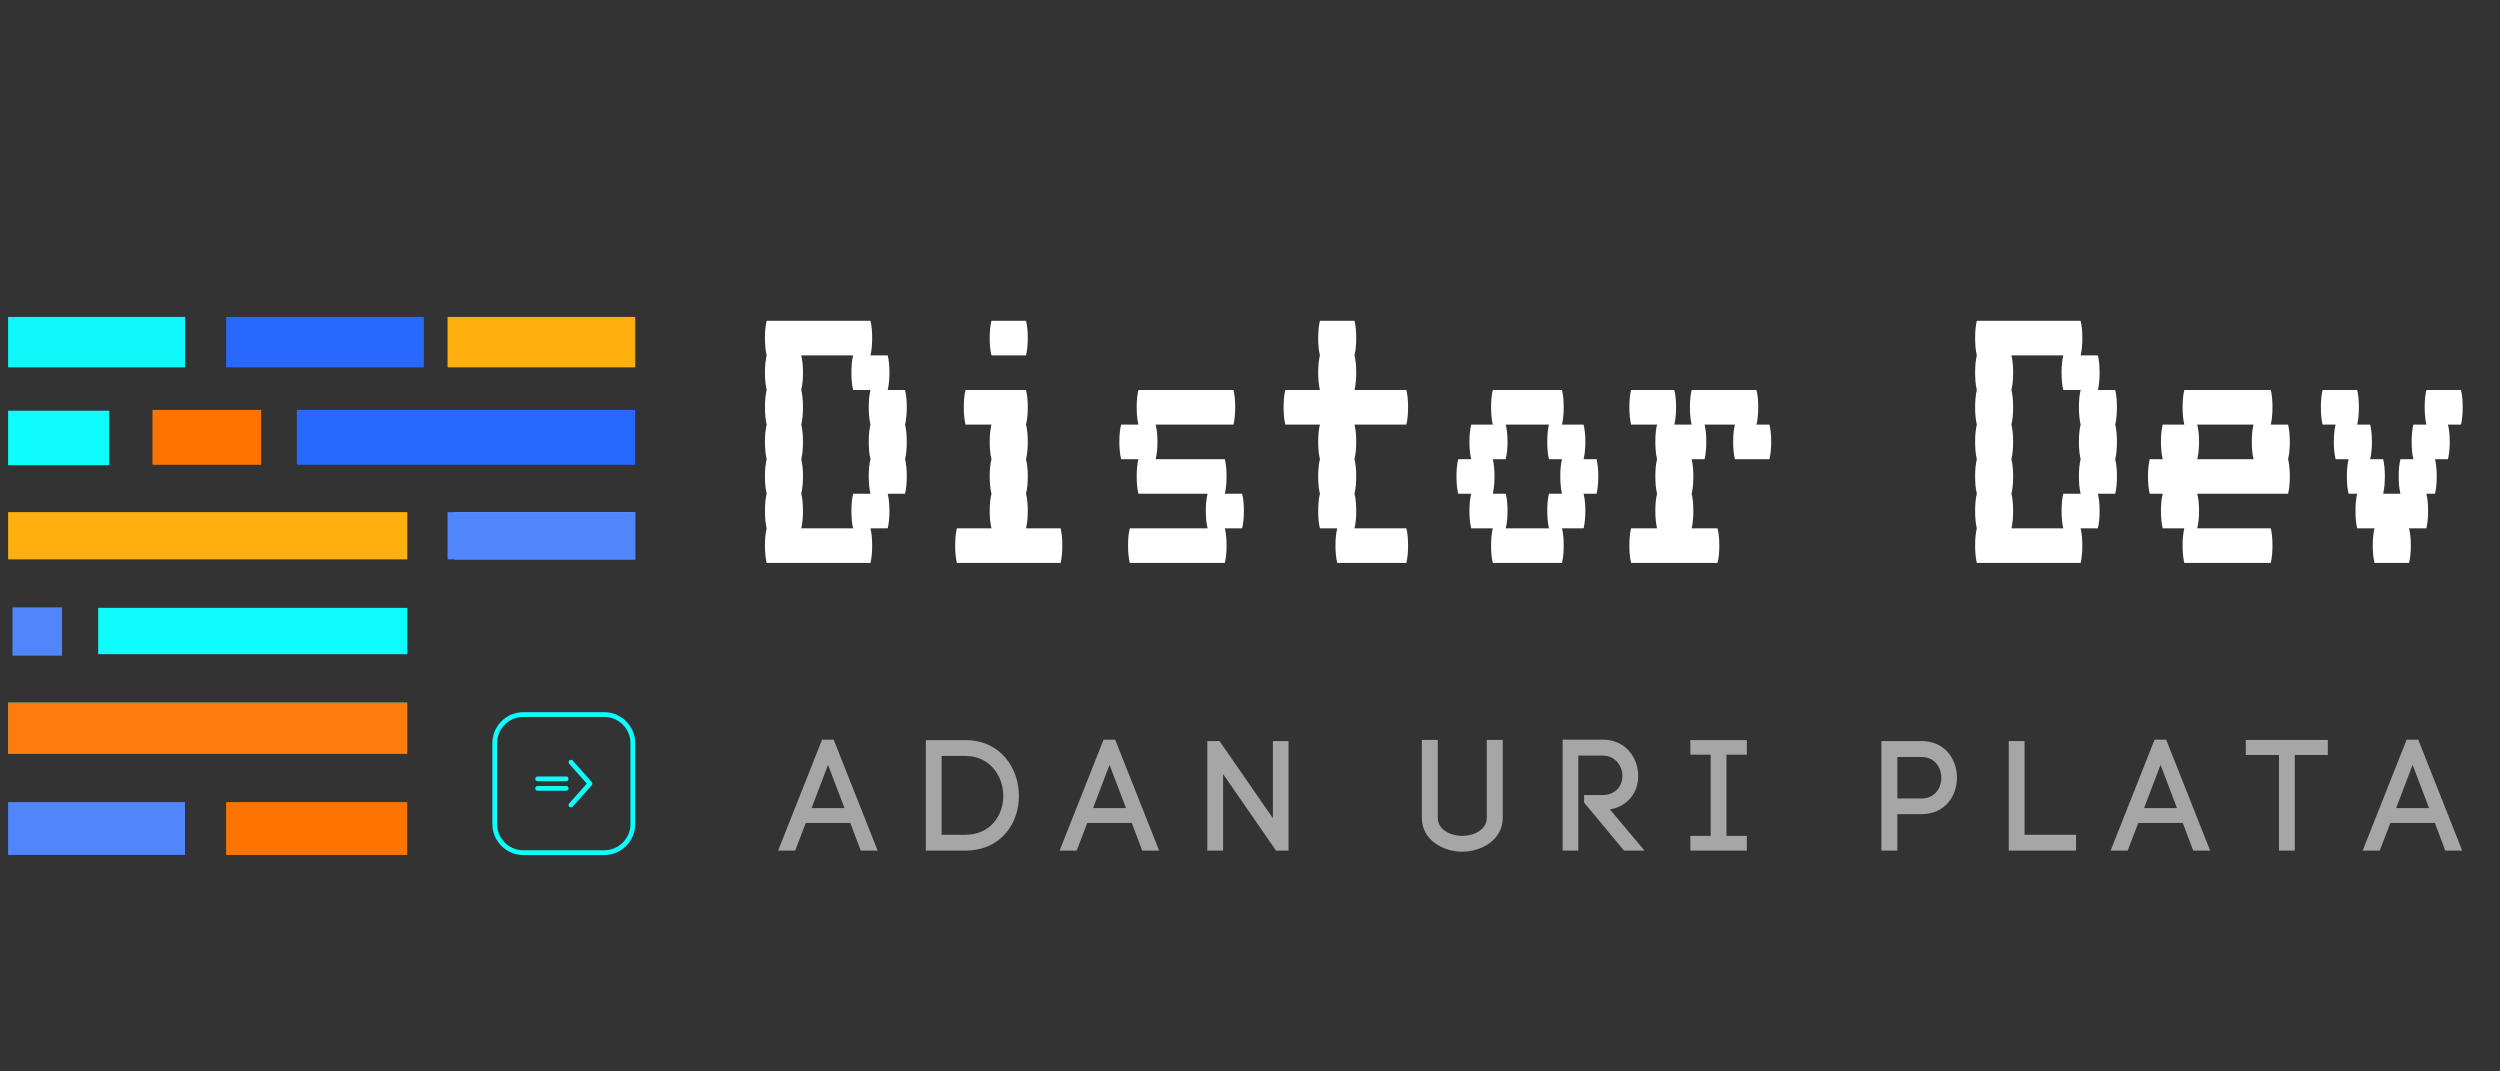 <?xml version="1.0" encoding="UTF-8"?>
<svg xmlns="http://www.w3.org/2000/svg" xmlns:xlink="http://www.w3.org/1999/xlink" width="525pt" height="225pt" viewBox="0 0 525 225" version="1.2">
<rect x="0" y="0" width="525" height="225" fill="#333333" stroke="none"/>
<defs>
<g>
<symbol overflow="visible" id="glyph0-0">
<path style="stroke:none;" d=""/>
</symbol>
<symbol overflow="visible" id="glyph0-1">
<path style="stroke:none;" d="M 32.688 -29.047 C 32.926 -28.078 33.047 -26.867 33.047 -25.422 C 33.047 -24.023 32.926 -22.812 32.688 -21.781 C 32.926 -20.812 33.047 -19.602 33.047 -18.156 C 33.047 -16.758 32.926 -15.551 32.688 -14.531 L 29.047 -14.531 C 29.285 -13.562 29.406 -12.348 29.406 -10.891 C 29.406 -9.504 29.285 -8.297 29.047 -7.266 L 25.422 -7.266 C 25.66 -6.297 25.781 -5.082 25.781 -3.625 C 25.781 -2.238 25.66 -1.031 25.422 0 L 3.625 0 C 3.383 -1.031 3.266 -2.238 3.266 -3.625 C 3.266 -5.082 3.383 -6.297 3.625 -7.266 C 3.383 -8.297 3.266 -9.504 3.266 -10.891 C 3.266 -12.348 3.383 -13.562 3.625 -14.531 C 3.383 -15.551 3.266 -16.758 3.266 -18.156 C 3.266 -19.602 3.383 -20.812 3.625 -21.781 C 3.383 -22.812 3.266 -24.023 3.266 -25.422 C 3.266 -26.867 3.383 -28.078 3.625 -29.047 C 3.383 -30.078 3.266 -31.289 3.266 -32.688 C 3.266 -34.133 3.383 -35.344 3.625 -36.312 C 3.383 -37.344 3.266 -38.551 3.266 -39.938 C 3.266 -41.395 3.383 -42.609 3.625 -43.578 C 3.383 -44.609 3.266 -45.816 3.266 -47.203 C 3.266 -48.66 3.383 -49.875 3.625 -50.844 L 25.422 -50.844 C 25.66 -49.875 25.781 -48.66 25.781 -47.203 C 25.781 -45.816 25.66 -44.609 25.422 -43.578 L 29.047 -43.578 C 29.285 -42.609 29.406 -41.395 29.406 -39.938 C 29.406 -38.551 29.285 -37.344 29.047 -36.312 L 32.688 -36.312 C 32.926 -35.344 33.047 -34.133 33.047 -32.688 C 33.047 -31.289 32.926 -30.078 32.688 -29.047 Z M 25.422 -14.531 C 25.18 -15.551 25.062 -16.758 25.062 -18.156 C 25.062 -19.602 25.18 -20.812 25.422 -21.781 C 25.18 -22.812 25.062 -24.023 25.062 -25.422 C 25.062 -26.867 25.18 -28.078 25.422 -29.047 C 25.18 -30.078 25.062 -31.289 25.062 -32.688 C 25.062 -34.133 25.18 -35.344 25.422 -36.312 L 21.781 -36.312 C 21.539 -37.344 21.422 -38.551 21.422 -39.938 C 21.422 -41.395 21.539 -42.609 21.781 -43.578 L 10.891 -43.578 C 11.129 -42.609 11.25 -41.395 11.25 -39.938 C 11.25 -38.551 11.129 -37.344 10.891 -36.312 C 11.129 -35.344 11.25 -34.133 11.25 -32.688 C 11.25 -31.289 11.129 -30.078 10.891 -29.047 C 11.129 -28.078 11.25 -26.867 11.25 -25.422 C 11.25 -24.023 11.129 -22.812 10.891 -21.781 C 11.129 -20.812 11.25 -19.602 11.25 -18.156 C 11.25 -16.758 11.129 -15.551 10.891 -14.531 C 11.129 -13.562 11.25 -12.348 11.25 -10.891 C 11.25 -9.504 11.129 -8.297 10.891 -7.266 L 21.781 -7.266 C 21.539 -8.297 21.422 -9.504 21.422 -10.891 C 21.422 -12.348 21.539 -13.562 21.781 -14.531 Z M 25.422 -14.531 "/>
</symbol>
<symbol overflow="visible" id="glyph0-2">
<path style="stroke:none;" d="M 14.531 -43.578 C 14.281 -44.609 14.156 -45.816 14.156 -47.203 C 14.156 -48.66 14.281 -49.875 14.531 -50.844 L 21.781 -50.844 C 22.031 -49.875 22.156 -48.66 22.156 -47.203 C 22.156 -45.816 22.031 -44.609 21.781 -43.578 Z M 29.047 -7.266 C 29.285 -6.297 29.406 -5.082 29.406 -3.625 C 29.406 -2.238 29.285 -1.031 29.047 0 L 7.266 0 C 7.023 -1.031 6.906 -2.238 6.906 -3.625 C 6.906 -5.082 7.023 -6.297 7.266 -7.266 L 14.531 -7.266 C 14.281 -8.297 14.156 -9.504 14.156 -10.891 C 14.156 -12.348 14.281 -13.562 14.531 -14.531 C 14.281 -15.551 14.156 -16.758 14.156 -18.156 C 14.156 -19.602 14.281 -20.812 14.531 -21.781 C 14.281 -22.812 14.156 -24.023 14.156 -25.422 C 14.156 -26.867 14.281 -28.078 14.531 -29.047 L 9.078 -29.047 C 8.836 -30.078 8.719 -31.289 8.719 -32.688 C 8.719 -34.133 8.836 -35.344 9.078 -36.312 L 21.781 -36.312 C 22.031 -35.344 22.156 -34.133 22.156 -32.688 C 22.156 -31.289 22.031 -30.078 21.781 -29.047 C 22.031 -28.078 22.156 -26.867 22.156 -25.422 C 22.156 -24.023 22.031 -22.812 21.781 -21.781 C 22.031 -20.812 22.156 -19.602 22.156 -18.156 C 22.156 -16.758 22.031 -15.551 21.781 -14.531 C 22.031 -13.562 22.156 -12.348 22.156 -10.891 C 22.156 -9.504 22.031 -8.297 21.781 -7.266 Z M 29.047 -7.266 "/>
</symbol>
<symbol overflow="visible" id="glyph0-3">
<path style="stroke:none;" d="M 31.234 -10.891 C 31.234 -9.504 31.109 -8.297 30.859 -7.266 L 27.234 -7.266 C 27.473 -6.297 27.594 -5.082 27.594 -3.625 C 27.594 -2.238 27.473 -1.031 27.234 0 L 7.266 0 C 7.023 -1.031 6.906 -2.238 6.906 -3.625 C 6.906 -5.082 7.023 -6.297 7.266 -7.266 L 23.609 -7.266 C 23.359 -8.297 23.234 -9.504 23.234 -10.891 C 23.234 -12.348 23.359 -13.562 23.609 -14.531 L 9.078 -14.531 C 8.836 -15.551 8.719 -16.758 8.719 -18.156 C 8.719 -19.602 8.836 -20.812 9.078 -21.781 L 5.453 -21.781 C 5.203 -22.812 5.078 -24.023 5.078 -25.422 C 5.078 -26.867 5.203 -28.078 5.453 -29.047 L 9.078 -29.047 C 8.836 -30.078 8.719 -31.289 8.719 -32.688 C 8.719 -34.133 8.836 -35.344 9.078 -36.312 L 29.047 -36.312 C 29.285 -35.344 29.406 -34.133 29.406 -32.688 C 29.406 -31.289 29.285 -30.078 29.047 -29.047 L 12.703 -29.047 C 12.953 -28.078 13.078 -26.867 13.078 -25.422 C 13.078 -24.023 12.953 -22.812 12.703 -21.781 L 27.234 -21.781 C 27.473 -20.812 27.594 -19.602 27.594 -18.156 C 27.594 -16.758 27.473 -15.551 27.234 -14.531 L 30.859 -14.531 C 31.109 -13.562 31.234 -12.348 31.234 -10.891 Z M 31.234 -10.891 "/>
</symbol>
<symbol overflow="visible" id="glyph0-4">
<path style="stroke:none;" d="M 29.047 -7.266 C 29.285 -6.297 29.406 -5.082 29.406 -3.625 C 29.406 -2.238 29.285 -1.031 29.047 0 L 14.531 0 C 14.281 -1.031 14.156 -2.238 14.156 -3.625 C 14.156 -5.082 14.281 -6.297 14.531 -7.266 L 10.891 -7.266 C 10.648 -8.297 10.531 -9.504 10.531 -10.891 C 10.531 -12.348 10.648 -13.562 10.891 -14.531 C 10.648 -15.551 10.531 -16.758 10.531 -18.156 C 10.531 -19.602 10.648 -20.812 10.891 -21.781 C 10.648 -22.812 10.531 -24.023 10.531 -25.422 C 10.531 -26.867 10.648 -28.078 10.891 -29.047 L 3.625 -29.047 C 3.383 -30.078 3.266 -31.289 3.266 -32.688 C 3.266 -34.133 3.383 -35.344 3.625 -36.312 L 10.891 -36.312 C 10.648 -37.344 10.531 -38.551 10.531 -39.938 C 10.531 -41.395 10.648 -42.609 10.891 -43.578 C 10.648 -44.609 10.531 -45.816 10.531 -47.203 C 10.531 -48.66 10.648 -49.875 10.891 -50.844 L 18.156 -50.844 C 18.395 -49.875 18.516 -48.66 18.516 -47.203 C 18.516 -45.816 18.395 -44.609 18.156 -43.578 C 18.395 -42.609 18.516 -41.395 18.516 -39.938 C 18.516 -38.551 18.395 -37.344 18.156 -36.312 L 29.047 -36.312 C 29.285 -35.344 29.406 -34.133 29.406 -32.688 C 29.406 -31.289 29.285 -30.078 29.047 -29.047 L 18.156 -29.047 C 18.395 -28.078 18.516 -26.867 18.516 -25.422 C 18.516 -24.023 18.395 -22.812 18.156 -21.781 C 18.395 -20.812 18.516 -19.602 18.516 -18.156 C 18.516 -16.758 18.395 -15.551 18.156 -14.531 C 18.395 -13.562 18.516 -12.348 18.516 -10.891 C 18.516 -9.504 18.395 -8.297 18.156 -7.266 Z M 29.047 -7.266 "/>
</symbol>
<symbol overflow="visible" id="glyph0-5">
<path style="stroke:none;" d="M 33.047 -18.156 C 33.047 -16.758 32.926 -15.551 32.688 -14.531 L 29.953 -14.531 C 30.203 -13.562 30.328 -12.348 30.328 -10.891 C 30.328 -9.504 30.203 -8.297 29.953 -7.266 L 25.422 -7.266 C 25.66 -6.297 25.781 -5.082 25.781 -3.625 C 25.781 -2.238 25.66 -1.031 25.422 0 L 10.891 0 C 10.648 -1.031 10.531 -2.238 10.531 -3.625 C 10.531 -5.082 10.648 -6.297 10.891 -7.266 L 6.359 -7.266 C 6.109 -8.297 5.984 -9.504 5.984 -10.891 C 5.984 -12.348 6.109 -13.562 6.359 -14.531 L 3.625 -14.531 C 3.383 -15.551 3.266 -16.758 3.266 -18.156 C 3.266 -19.602 3.383 -20.812 3.625 -21.781 L 6.359 -21.781 C 6.109 -22.812 5.984 -24.023 5.984 -25.422 C 5.984 -26.867 6.109 -28.078 6.359 -29.047 L 10.891 -29.047 C 10.648 -30.078 10.531 -31.289 10.531 -32.688 C 10.531 -34.133 10.648 -35.344 10.891 -36.312 L 25.422 -36.312 C 25.66 -35.344 25.781 -34.133 25.781 -32.688 C 25.781 -31.289 25.66 -30.078 25.422 -29.047 L 29.953 -29.047 C 30.203 -28.078 30.328 -26.867 30.328 -25.422 C 30.328 -24.023 30.203 -22.812 29.953 -21.781 L 32.688 -21.781 C 32.926 -20.812 33.047 -19.602 33.047 -18.156 Z M 25.422 -14.531 C 25.18 -15.551 25.062 -16.758 25.062 -18.156 C 25.062 -19.602 25.18 -20.812 25.422 -21.781 L 22.688 -21.781 C 22.445 -22.812 22.328 -24.023 22.328 -25.422 C 22.328 -26.867 22.445 -28.078 22.688 -29.047 L 13.609 -29.047 C 13.859 -28.078 13.984 -26.867 13.984 -25.422 C 13.984 -24.023 13.859 -22.812 13.609 -21.781 L 10.891 -21.781 C 11.129 -20.812 11.25 -19.602 11.25 -18.156 C 11.25 -16.758 11.129 -15.551 10.891 -14.531 L 13.609 -14.531 C 13.859 -13.562 13.984 -12.348 13.984 -10.891 C 13.984 -9.504 13.859 -8.297 13.609 -7.266 L 22.688 -7.266 C 22.445 -8.297 22.328 -9.504 22.328 -10.891 C 22.328 -12.348 22.445 -13.562 22.688 -14.531 Z M 25.422 -14.531 "/>
</symbol>
<symbol overflow="visible" id="glyph0-6">
<path style="stroke:none;" d="M 32.688 -29.047 C 32.926 -28.078 33.047 -26.867 33.047 -25.422 C 33.047 -24.023 32.926 -22.812 32.688 -21.781 L 25.422 -21.781 C 25.18 -22.812 25.062 -24.023 25.062 -25.422 C 25.062 -26.867 25.18 -28.078 25.422 -29.047 L 19.062 -29.047 C 19.301 -28.078 19.422 -26.867 19.422 -25.422 C 19.422 -24.023 19.301 -22.812 19.062 -21.781 L 16.344 -21.781 C 16.582 -20.812 16.703 -19.602 16.703 -18.156 C 16.703 -16.758 16.582 -15.551 16.344 -14.531 C 16.582 -13.562 16.703 -12.348 16.703 -10.891 C 16.703 -9.504 16.582 -8.297 16.344 -7.266 L 21.781 -7.266 C 22.031 -6.297 22.156 -5.082 22.156 -3.625 C 22.156 -2.238 22.031 -1.031 21.781 0 L 3.625 0 C 3.383 -1.031 3.266 -2.238 3.266 -3.625 C 3.266 -5.082 3.383 -6.297 3.625 -7.266 L 9.078 -7.266 C 8.836 -8.297 8.719 -9.504 8.719 -10.891 C 8.719 -12.348 8.836 -13.562 9.078 -14.531 C 8.836 -15.551 8.719 -16.758 8.719 -18.156 C 8.719 -19.602 8.836 -20.812 9.078 -21.781 C 8.836 -22.812 8.719 -24.023 8.719 -25.422 C 8.719 -26.867 8.836 -28.078 9.078 -29.047 L 3.625 -29.047 C 3.383 -30.078 3.266 -31.289 3.266 -32.688 C 3.266 -34.133 3.383 -35.344 3.625 -36.312 L 12.703 -36.312 C 12.953 -35.344 13.078 -34.133 13.078 -32.688 C 13.078 -31.289 12.953 -30.078 12.703 -29.047 L 16.344 -29.047 C 16.102 -30.078 15.984 -31.289 15.984 -32.688 C 15.984 -34.133 16.102 -35.344 16.344 -36.312 L 29.953 -36.312 C 30.203 -35.344 30.328 -34.133 30.328 -32.688 C 30.328 -31.289 30.203 -30.078 29.953 -29.047 Z M 32.688 -29.047 "/>
</symbol>
<symbol overflow="visible" id="glyph0-7">
<path style="stroke:none;" d=""/>
</symbol>
<symbol overflow="visible" id="glyph0-8">
<path style="stroke:none;" d="M 33.047 -25.422 C 33.047 -24.023 32.926 -22.812 32.688 -21.781 C 32.926 -20.812 33.047 -19.602 33.047 -18.156 C 33.047 -16.758 32.926 -15.551 32.688 -14.531 L 13.609 -14.531 C 13.859 -13.562 13.984 -12.348 13.984 -10.891 C 13.984 -9.504 13.859 -8.297 13.609 -7.266 L 29.047 -7.266 C 29.285 -6.297 29.406 -5.082 29.406 -3.625 C 29.406 -2.238 29.285 -1.031 29.047 0 L 10.891 0 C 10.648 -1.031 10.531 -2.238 10.531 -3.625 C 10.531 -5.082 10.648 -6.297 10.891 -7.266 L 6.359 -7.266 C 6.109 -8.297 5.984 -9.504 5.984 -10.891 C 5.984 -12.348 6.109 -13.562 6.359 -14.531 L 3.625 -14.531 C 3.383 -15.551 3.266 -16.758 3.266 -18.156 C 3.266 -19.602 3.383 -20.812 3.625 -21.781 L 6.359 -21.781 C 6.109 -22.812 5.984 -24.023 5.984 -25.422 C 5.984 -26.867 6.109 -28.078 6.359 -29.047 L 10.891 -29.047 C 10.648 -30.078 10.531 -31.289 10.531 -32.688 C 10.531 -34.133 10.648 -35.344 10.891 -36.312 L 29.047 -36.312 C 29.285 -35.344 29.406 -34.133 29.406 -32.688 C 29.406 -31.289 29.285 -30.078 29.047 -29.047 L 32.688 -29.047 C 32.926 -28.078 33.047 -26.867 33.047 -25.422 Z M 25.422 -21.781 C 25.18 -22.812 25.062 -24.023 25.062 -25.422 C 25.062 -26.867 25.18 -28.078 25.422 -29.047 L 13.609 -29.047 C 13.859 -28.078 13.984 -26.867 13.984 -25.422 C 13.984 -24.023 13.859 -22.812 13.609 -21.781 Z M 25.422 -21.781 "/>
</symbol>
<symbol overflow="visible" id="glyph0-9">
<path style="stroke:none;" d="M 33.047 -32.688 C 33.047 -31.289 32.926 -30.078 32.688 -29.047 L 29.953 -29.047 C 30.203 -28.078 30.328 -26.867 30.328 -25.422 C 30.328 -24.023 30.203 -22.812 29.953 -21.781 L 27.234 -21.781 C 27.473 -20.812 27.594 -19.602 27.594 -18.156 C 27.594 -16.758 27.473 -15.551 27.234 -14.531 L 25.422 -14.531 C 25.66 -13.562 25.781 -12.348 25.781 -10.891 C 25.781 -9.504 25.66 -8.297 25.422 -7.266 L 21.781 -7.266 C 22.031 -6.297 22.156 -5.082 22.156 -3.625 C 22.156 -2.238 22.031 -1.031 21.781 0 L 14.531 0 C 14.281 -1.031 14.156 -2.238 14.156 -3.625 C 14.156 -5.082 14.281 -6.297 14.531 -7.266 L 10.891 -7.266 C 10.648 -8.297 10.531 -9.504 10.531 -10.891 C 10.531 -12.348 10.648 -13.562 10.891 -14.531 L 9.078 -14.531 C 8.836 -15.551 8.719 -16.758 8.719 -18.156 C 8.719 -19.602 8.836 -20.812 9.078 -21.781 L 6.359 -21.781 C 6.109 -22.812 5.984 -24.023 5.984 -25.422 C 5.984 -26.867 6.109 -28.078 6.359 -29.047 L 3.625 -29.047 C 3.383 -30.078 3.266 -31.289 3.266 -32.688 C 3.266 -34.133 3.383 -35.344 3.625 -36.312 L 10.891 -36.312 C 11.129 -35.344 11.25 -34.133 11.25 -32.688 C 11.25 -31.289 11.129 -30.078 10.891 -29.047 L 13.609 -29.047 C 13.859 -28.078 13.984 -26.867 13.984 -25.422 C 13.984 -24.023 13.859 -22.812 13.609 -21.781 L 16.344 -21.781 C 16.582 -20.812 16.703 -19.602 16.703 -18.156 C 16.703 -16.758 16.582 -15.551 16.344 -14.531 L 19.969 -14.531 C 19.727 -15.551 19.609 -16.758 19.609 -18.156 C 19.609 -19.602 19.727 -20.812 19.969 -21.781 L 22.688 -21.781 C 22.445 -22.812 22.328 -24.023 22.328 -25.422 C 22.328 -26.867 22.445 -28.078 22.688 -29.047 L 25.422 -29.047 C 25.18 -30.078 25.062 -31.289 25.062 -32.688 C 25.062 -34.133 25.18 -35.344 25.422 -36.312 L 32.688 -36.312 C 32.926 -35.344 33.047 -34.133 33.047 -32.688 Z M 33.047 -32.688 "/>
</symbol>
<symbol overflow="visible" id="glyph1-0">
<path style="stroke:none;" d="M 5.684 -5.816 L 15.02 -5.816 L 17.223 0 L 20.77 0 L 11.535 -23.301 L 9.102 -23.301 L -0.133 0 L 3.449 0 Z M 13.805 -8.938 L 6.902 -8.938 L 10.352 -18.008 Z M 13.805 -8.938 "/>
</symbol>
<symbol overflow="visible" id="glyph1-1">
<path style="stroke:none;" d="M 11.074 -23.203 L 2.828 -23.203 L 2.828 0 L 11.074 0 C 18.602 0 22.379 -5.719 22.379 -11.469 C 22.379 -17.223 18.602 -23.203 11.074 -23.203 Z M 11.074 -3.32 L 6.145 -3.32 L 6.145 -19.883 L 11.074 -19.883 C 16.398 -19.883 19.094 -15.543 19.094 -11.469 C 19.094 -7.395 16.398 -3.32 11.074 -3.32 Z M 11.074 -3.32 "/>
</symbol>
<symbol overflow="visible" id="glyph1-2">
<path style="stroke:none;" d="M 2.828 -23.004 L 2.828 0 L 6.145 0 L 6.145 -16.07 L 17.254 0 L 19.883 0 L 19.883 -23.004 L 16.598 -23.004 L 16.598 -6.805 L 5.391 -23.004 Z M 2.828 -23.004 "/>
</symbol>
<symbol overflow="visible" id="glyph1-3">
<path style="stroke:none;" d=""/>
</symbol>
<symbol overflow="visible" id="glyph1-4">
<path style="stroke:none;" d="M 11.043 0.23 C 14.984 0.23 19.52 -2.203 19.52 -6.867 L 19.52 -23.234 L 16.168 -23.234 L 16.168 -6.902 C 16.168 -4.371 13.441 -3.09 11.043 -3.09 C 8.609 -3.09 5.883 -4.34 5.883 -6.867 L 5.883 -23.234 L 2.531 -23.234 L 2.531 -6.902 C 2.531 -2.203 7 0.23 11.043 0.23 Z M 11.043 0.23 "/>
</symbol>
<symbol overflow="visible" id="glyph1-5">
<path style="stroke:none;" d="M 11.207 -11.668 L 7.328 -11.668 L 7.328 -10.09 L 15.711 0 L 20.016 0 L 12.75 -8.645 C 16.695 -9.332 18.699 -12.422 18.699 -15.676 C 18.699 -19.324 16.203 -23.301 11.207 -23.301 L 2.828 -23.301 L 2.828 0 L 6.113 0 L 6.113 -19.949 L 11.207 -19.949 C 14 -19.949 15.379 -17.648 15.379 -15.676 C 15.379 -13.672 14 -11.668 11.207 -11.668 Z M 11.207 -11.668 "/>
</symbol>
<symbol overflow="visible" id="glyph1-6">
<path style="stroke:none;" d="M 10.418 -20.145 L 14.691 -20.145 L 14.691 -23.203 L 2.828 -23.203 L 2.828 -20.145 L 7.098 -20.145 L 7.098 -3.09 L 2.828 -3.09 L 2.828 0 L 14.691 0 L 14.691 -3.09 L 10.418 -3.09 Z M 10.418 -20.145 "/>
</symbol>
<symbol overflow="visible" id="glyph1-7">
<path style="stroke:none;" d="M 11.238 -23.004 L 2.828 -23.004 L 2.828 0 L 6.18 0 L 6.18 -7.656 L 11.238 -7.656 C 16.203 -7.656 18.699 -11.469 18.699 -15.316 C 18.699 -19.16 16.203 -23.004 11.238 -23.004 Z M 11.238 -10.945 L 6.18 -10.945 L 6.18 -19.652 L 11.238 -19.652 C 14.031 -19.652 15.414 -17.484 15.414 -15.281 C 15.414 -13.113 14.031 -10.945 11.238 -10.945 Z M 11.238 -10.945 "/>
</symbol>
<symbol overflow="visible" id="glyph1-8">
<path style="stroke:none;" d="M 16.957 -3.32 L 6.145 -3.32 L 6.145 -23.004 L 2.828 -23.004 L 2.828 0 L 16.957 0 Z M 16.957 -3.32 "/>
</symbol>
<symbol overflow="visible" id="glyph1-9">
<path style="stroke:none;" d="M 7.164 -20.082 L 7.164 0 L 10.484 0 L 10.484 -20.082 L 17.418 -20.082 L 17.418 -23.234 L 0.195 -23.234 L 0.195 -20.082 Z M 7.164 -20.082 "/>
</symbol>
</g>
<clipPath id="clip1">
  <path d="M 103.441 149.559 L 133.395 149.559 L 133.395 179.559 L 103.441 179.559 Z M 103.441 149.559 "/>
</clipPath>
</defs>
<g id="surface1">
<g style="fill:rgb(100%,100%,100%);fill-opacity:1;">
  <use xlink:href="#glyph0-1" x="157.375" y="118.217"/>
</g>
<g style="fill:rgb(100%,100%,100%);fill-opacity:1;">
  <use xlink:href="#glyph0-2" x="193.68" y="118.217"/>
</g>
<g style="fill:rgb(100%,100%,100%);fill-opacity:1;">
  <use xlink:href="#glyph0-3" x="229.986" y="118.217"/>
</g>
<g style="fill:rgb(100%,100%,100%);fill-opacity:1;">
  <use xlink:href="#glyph0-4" x="266.291" y="118.217"/>
</g>
<g style="fill:rgb(100%,100%,100%);fill-opacity:1;">
  <use xlink:href="#glyph0-5" x="302.596" y="118.217"/>
</g>
<g style="fill:rgb(100%,100%,100%);fill-opacity:1;">
  <use xlink:href="#glyph0-6" x="338.902" y="118.217"/>
</g>
<g style="fill:rgb(100%,100%,100%);fill-opacity:1;">
  <use xlink:href="#glyph0-7" x="375.207" y="118.217"/>
</g>
<g style="fill:rgb(100%,100%,100%);fill-opacity:1;">
  <use xlink:href="#glyph0-1" x="411.51" y="118.217"/>
</g>
<g style="fill:rgb(100%,100%,100%);fill-opacity:1;">
  <use xlink:href="#glyph0-8" x="447.815" y="118.217"/>
</g>
<g style="fill:rgb(100%,100%,100%);fill-opacity:1;">
  <use xlink:href="#glyph0-9" x="484.12" y="118.217"/>
</g>
<g style="fill:rgb(65.099%,65.099%,65.099%);fill-opacity:1;">
  <use xlink:href="#glyph1-0" x="163.537" y="178.626"/>
</g>
<g style="fill:rgb(65.099%,65.099%,65.099%);fill-opacity:1;">
  <use xlink:href="#glyph1-1" x="191.598" y="178.626"/>
</g>
<g style="fill:rgb(65.099%,65.099%,65.099%);fill-opacity:1;">
  <use xlink:href="#glyph1-0" x="222.648" y="178.626"/>
</g>
<g style="fill:rgb(65.099%,65.099%,65.099%);fill-opacity:1;">
  <use xlink:href="#glyph1-2" x="250.709" y="178.626"/>
</g>
<g style="fill:rgb(65.099%,65.099%,65.099%);fill-opacity:1;">
  <use xlink:href="#glyph1-3" x="280.643" y="178.626"/>
</g>
<g style="fill:rgb(65.099%,65.099%,65.099%);fill-opacity:1;">
  <use xlink:href="#glyph1-4" x="296.054" y="178.626"/>
</g>
<g style="fill:rgb(65.099%,65.099%,65.099%);fill-opacity:1;">
  <use xlink:href="#glyph1-5" x="325.331" y="178.626"/>
</g>
<g style="fill:rgb(65.099%,65.099%,65.099%);fill-opacity:1;">
  <use xlink:href="#glyph1-6" x="352.143" y="178.626"/>
</g>
<g style="fill:rgb(65.099%,65.099%,65.099%);fill-opacity:1;">
  <use xlink:href="#glyph1-3" x="376.853" y="178.626"/>
</g>
<g style="fill:rgb(65.099%,65.099%,65.099%);fill-opacity:1;">
  <use xlink:href="#glyph1-7" x="392.264" y="178.626"/>
</g>
<g style="fill:rgb(65.099%,65.099%,65.099%);fill-opacity:1;">
  <use xlink:href="#glyph1-8" x="419.011" y="178.626"/>
</g>
<g style="fill:rgb(65.099%,65.099%,65.099%);fill-opacity:1;">
  <use xlink:href="#glyph1-0" x="443.359" y="178.626"/>
</g>
<g style="fill:rgb(65.099%,65.099%,65.099%);fill-opacity:1;">
  <use xlink:href="#glyph1-9" x="471.42" y="178.626"/>
</g>
<g style="fill:rgb(65.099%,65.099%,65.099%);fill-opacity:1;">
  <use xlink:href="#glyph1-0" x="496.294" y="178.626"/>
</g>
<path style=" stroke:none;fill-rule:nonzero;fill:rgb(100%,45.49%,0%);fill-opacity:1;" d="M 32.023 86.078 L 54.844 86.078 L 54.844 97.602 L 32.023 97.602 Z M 32.023 86.078 "/>
<path style=" stroke:none;fill-rule:nonzero;fill:rgb(39.999%,85.1%,93.729%);fill-opacity:1;" d="M 95.523 107.547 L 133.395 107.547 L 133.395 117.473 L 95.523 117.473 Z M 95.523 107.547 "/>
<path style=" stroke:none;fill-rule:nonzero;fill:rgb(5.489%,98.819%,98.819%);fill-opacity:1;" d="M 20.621 127.645 L 85.531 127.645 L 85.531 137.379 L 20.621 137.379 Z M 20.621 127.645 "/>
<path style=" stroke:none;fill-rule:nonzero;fill:rgb(100%,68.629%,5.489%);fill-opacity:1;" d="M 1.703 107.547 L 85.535 107.547 L 85.535 117.473 L 1.703 117.473 Z M 1.703 107.547 "/>
<path style=" stroke:none;fill-rule:nonzero;fill:rgb(31.76%,52.159%,98.819%);fill-opacity:1;" d="M 1.699 168.449 L 38.848 168.449 L 38.848 179.535 L 1.699 179.535 Z M 1.699 168.449 "/>
<path style=" stroke:none;fill-rule:nonzero;fill:rgb(100%,68.629%,5.489%);fill-opacity:1;" d="M 93.988 66.555 L 133.406 66.555 L 133.406 77.145 L 93.988 77.145 Z M 93.988 66.555 "/>
<path style=" stroke:none;fill-rule:nonzero;fill:rgb(15.289%,40.779%,99.219%);fill-opacity:1;" d="M 62.332 86.078 L 133.387 86.078 L 133.387 97.602 L 62.332 97.602 Z M 62.332 86.078 "/>
<path style=" stroke:none;fill-rule:nonzero;fill:rgb(31.76%,52.159%,98.819%);fill-opacity:1;" d="M 2.621 127.547 L 13.031 127.547 L 13.031 137.688 L 2.621 137.688 Z M 2.621 127.547 "/>
<path style=" stroke:none;fill-rule:nonzero;fill:rgb(15.289%,40.779%,99.219%);fill-opacity:1;" d="M 47.488 66.555 L 89.008 66.555 L 89.008 77.145 L 47.488 77.145 Z M 47.488 66.555 "/>
<path style=" stroke:none;fill-rule:nonzero;fill:rgb(31.76%,52.159%,98.819%);fill-opacity:1;" d="M 93.988 107.547 L 133.375 107.547 L 133.375 117.473 L 93.988 117.473 Z M 93.988 107.547 "/>
<path style=" stroke:none;fill-rule:nonzero;fill:rgb(0%,94.51%,100%);fill-opacity:1;" d="M 1.703 147.559 L 85.5 147.559 L 85.5 158.273 L 1.703 158.273 Z M 1.703 147.559 "/>
<path style=" stroke:none;fill-rule:nonzero;fill:rgb(5.489%,97.249%,98.819%);fill-opacity:1;" d="M 1.699 66.555 L 38.871 66.555 L 38.871 77.145 L 1.699 77.145 Z M 1.699 66.555 "/>
<path style=" stroke:none;fill-rule:nonzero;fill:rgb(100%,48.239%,5.489%);fill-opacity:1;" d="M 1.703 147.559 L 85.5 147.559 L 85.5 158.273 L 1.703 158.273 Z M 1.703 147.559 "/>
<path style=" stroke:none;fill-rule:nonzero;fill:rgb(100%,45.49%,0%);fill-opacity:1;" d="M 47.488 168.449 L 85.516 168.449 L 85.516 179.535 L 47.488 179.535 Z M 47.488 168.449 "/>
<path style=" stroke:none;fill-rule:nonzero;fill:rgb(5.489%,98.819%,98.819%);fill-opacity:1;" d="M 1.699 86.25 L 22.93 86.25 L 22.93 97.699 L 1.699 97.699 Z M 1.699 86.25 "/>
<g clip-path="url(#clip1)" clip-rule="nonzero">
<path style=" stroke:none;fill-rule:nonzero;fill:rgb(5.489%,98.819%,98.819%);fill-opacity:1;" d="M 109.895 149.559 L 126.895 149.559 C 130.48 149.559 133.395 152.477 133.395 156.059 L 133.395 173.059 C 133.395 176.645 130.48 179.559 126.895 179.559 L 109.895 179.559 C 106.312 179.559 103.395 176.645 103.395 173.059 L 103.395 156.059 C 103.395 152.477 106.312 149.559 109.895 149.559 Z M 104.395 173.059 C 104.395 176.094 106.863 178.559 109.895 178.559 L 126.895 178.559 C 129.93 178.559 132.395 176.094 132.395 173.059 L 132.395 156.059 C 132.395 153.027 129.93 150.559 126.895 150.559 L 109.895 150.559 C 106.863 150.559 104.395 153.027 104.395 156.059 Z M 104.395 173.059 "/>
</g>
<path style=" stroke:none;fill-rule:nonzero;fill:rgb(5.489%,98.819%,98.819%);fill-opacity:1;" d="M 112.895 163.059 L 118.895 163.059 C 119.172 163.059 119.395 163.285 119.395 163.559 C 119.395 163.836 119.172 164.059 118.895 164.059 L 112.895 164.059 C 112.621 164.059 112.395 163.836 112.395 163.559 C 112.395 163.285 112.621 163.059 112.895 163.059 Z M 112.895 163.059 "/>
<path style=" stroke:none;fill-rule:nonzero;fill:rgb(5.489%,98.819%,98.819%);fill-opacity:1;" d="M 112.895 165.059 L 118.895 165.059 C 119.172 165.059 119.395 165.285 119.395 165.559 C 119.395 165.836 119.172 166.059 118.895 166.059 L 112.895 166.059 C 112.621 166.059 112.395 165.836 112.395 165.559 C 112.395 165.285 112.621 165.059 112.895 165.059 Z M 112.895 165.059 "/>
<path style=" stroke:none;fill-rule:nonzero;fill:rgb(5.489%,98.819%,98.819%);fill-opacity:1;" d="M 123.227 164.562 L 119.527 160.391 C 119.344 160.188 119.363 159.871 119.57 159.688 C 119.777 159.504 120.09 159.523 120.273 159.727 L 124.27 164.23 C 124.438 164.422 124.438 164.707 124.27 164.895 L 120.27 169.395 C 120.172 169.504 120.035 169.559 119.895 169.559 C 119.777 169.559 119.66 169.52 119.562 169.434 C 119.359 169.25 119.34 168.934 119.523 168.727 Z M 123.227 164.562 "/>
</g>
</svg>
